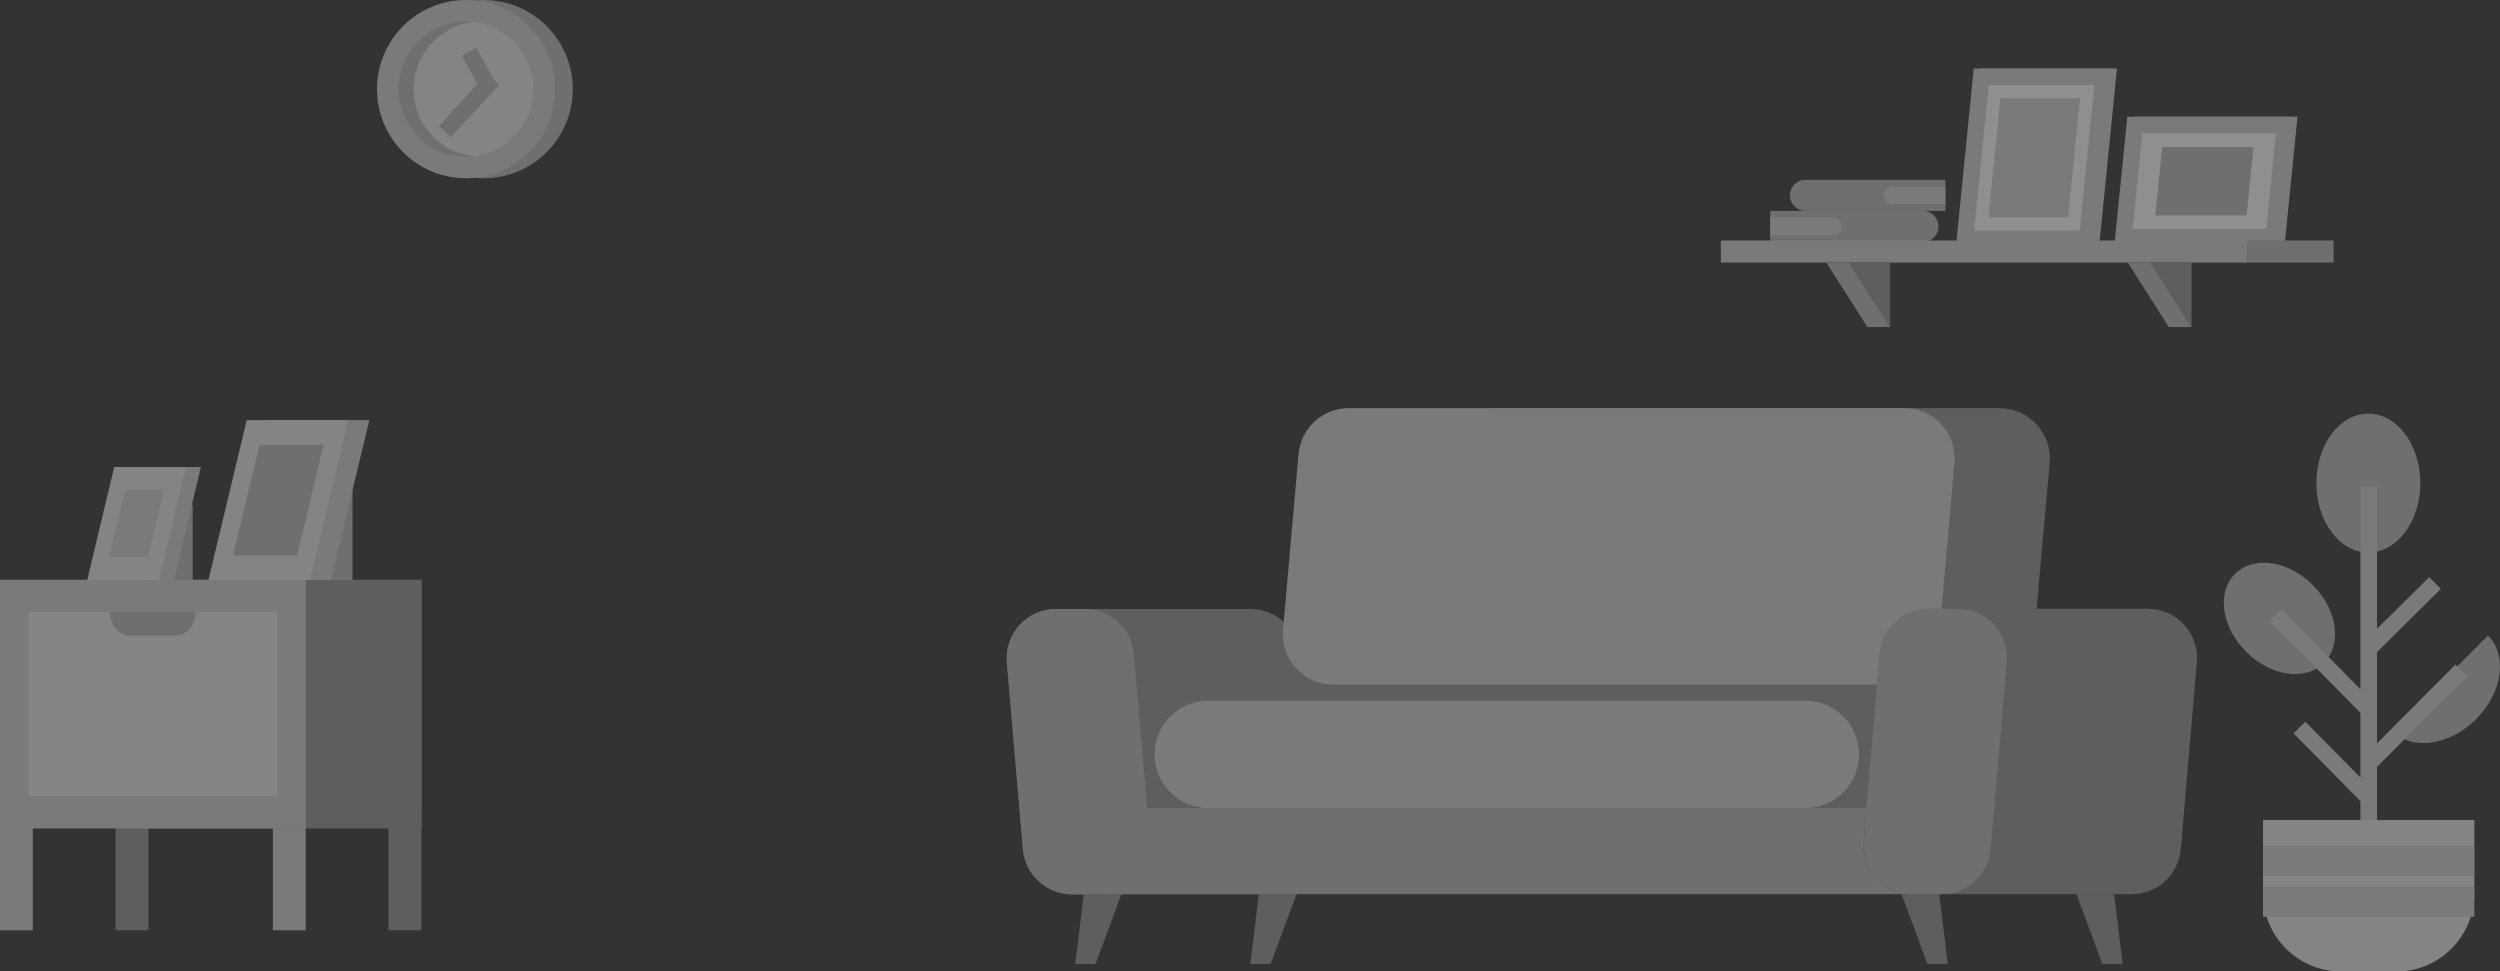 <svg width="754" height="293" viewBox="0 0 754 293" fill="none" xmlns="http://www.w3.org/2000/svg">
<rect x="0" y="0" width="754" height="293" fill="#333333" stroke="none"/>
<g style="mix-blend-mode:multiply" opacity="0.45">
<path fill-rule="evenodd" clip-rule="evenodd" d="M388.757 196.004H598.012V245.585H388.757V196.004Z" fill="#939393"/>
<path fill-rule="evenodd" clip-rule="evenodd" d="M432.382 189.968L437.074 136.929C437.745 129.087 444.345 123.102 452.183 123.102H603.066C611.987 123.102 618.948 130.738 618.175 139.612L613.431 192.65C612.709 200.493 606.16 206.478 598.322 206.478H447.491C438.57 206.478 431.557 198.842 432.382 189.968Z" fill="#939393"/>
<path fill-rule="evenodd" clip-rule="evenodd" d="M308.52 256.162L303.673 199.77C302.951 191.103 309.758 183.673 318.421 183.673H377.155C384.838 183.673 391.232 189.555 391.903 197.242L396.75 253.634C397.472 262.302 390.665 269.731 382.002 269.731H323.268C315.585 269.68 309.191 263.798 308.52 256.162Z" fill="#939393"/>
<path fill-rule="evenodd" clip-rule="evenodd" d="M386.952 189.968L391.645 136.929C392.367 129.087 398.916 123.102 406.754 123.102H574.344C583.265 123.102 590.226 130.738 589.452 139.612L584.76 192.65C584.09 200.493 577.489 206.478 569.651 206.478H402.061C393.192 206.478 386.179 198.842 386.952 189.968Z" fill="#D1D1D1"/>
<path fill-rule="evenodd" clip-rule="evenodd" d="M329.508 243.728H585.43V269.68H329.508V243.728Z" fill="#B7B7B7"/>
<path fill-rule="evenodd" clip-rule="evenodd" d="M348.226 227.528C348.226 218.602 355.497 211.327 364.418 211.327H544.487C553.408 211.327 560.679 218.602 560.679 227.528C560.679 236.453 553.408 243.728 544.487 243.728H364.418C355.497 243.728 348.226 236.453 348.226 227.528Z" fill="#D1D1D1"/>
<path fill-rule="evenodd" clip-rule="evenodd" d="M626.271 269.68H637.615L640.194 290.73H634.057L626.271 269.68Z" fill="#939393"/>
<path fill-rule="evenodd" clip-rule="evenodd" d="M573.519 269.68H584.863L587.441 290.73H581.305L573.519 269.68Z" fill="#939393"/>
<path fill-rule="evenodd" clip-rule="evenodd" d="M338.222 269.68H326.878L324.3 290.73H330.436L338.222 269.68Z" fill="#939393"/>
<path fill-rule="evenodd" clip-rule="evenodd" d="M391.026 269.68H379.681L377.103 290.73H383.24L391.026 269.68Z" fill="#939393"/>
<path fill-rule="evenodd" clip-rule="evenodd" d="M308.52 256.162L303.673 199.77C302.951 191.103 309.758 183.673 318.421 183.673H327.239C334.922 183.673 341.316 189.555 341.987 197.242L346.834 253.634C347.556 262.302 340.749 269.731 332.086 269.731H323.268C315.585 269.68 309.191 263.798 308.52 256.162Z" fill="#B7B7B7"/>
<path fill-rule="evenodd" clip-rule="evenodd" d="M562.071 253.582L566.918 197.191C567.589 189.503 573.983 183.622 581.666 183.622H647.826C656.489 183.622 663.347 191.051 662.573 199.719L657.726 256.11C657.056 263.798 650.662 269.68 642.978 269.68H576.819C568.156 269.68 561.349 262.25 562.071 253.582Z" fill="#939393"/>
<path fill-rule="evenodd" clip-rule="evenodd" d="M562.071 253.582L566.918 197.191C567.589 189.503 573.983 183.622 581.666 183.622H590.484C599.147 183.622 606.005 191.051 605.232 199.719L600.385 256.11C599.714 263.798 593.32 269.68 585.637 269.68H576.819C568.156 269.68 561.349 262.25 562.071 253.582Z" fill="#B7B7B7"/>
<path fill-rule="evenodd" clip-rule="evenodd" d="M594.609 72.025H630.809L635.707 23.166H599.508L594.609 72.025Z" fill="#D1D1D1"/>
<path d="M594.609 72.025H630.809L635.707 23.166H599.508L594.609 72.025Z" stroke="#D1D1D1" stroke-width="5"/>
<path fill-rule="evenodd" clip-rule="evenodd" d="M592.65 72.025H629.519L634.418 23.166H597.548L592.65 72.025Z" fill="white"/>
<path d="M592.65 72.025H629.519L634.418 23.166H597.548L592.65 72.025Z" stroke="#D1D1D1" stroke-width="5"/>
<path fill-rule="evenodd" clip-rule="evenodd" d="M599.714 65.576H623.744L627.354 29.615H603.324L599.714 65.576Z" fill="#D1D1D1"/>
<path fill-rule="evenodd" clip-rule="evenodd" d="M690.161 37.715L686.758 71.56H642.308L645.711 37.715H690.161Z" fill="#D1D1D1"/>
<path d="M690.161 37.715L686.758 71.56H642.308L645.711 37.715H690.161Z" stroke="#D1D1D1" stroke-width="5"/>
<path fill-rule="evenodd" clip-rule="evenodd" d="M689.181 37.715L685.778 71.56H640.451L643.855 37.715H689.181Z" fill="white"/>
<path d="M689.181 37.715L685.778 71.56H640.451L643.855 37.715H689.181Z" stroke="#D1D1D1" stroke-width="5"/>
<path fill-rule="evenodd" clip-rule="evenodd" d="M679.642 44.37L677.579 64.956H650.043L652.105 44.37H679.642Z" fill="#B7B7B7"/>
<path fill-rule="evenodd" clip-rule="evenodd" d="M539.846 58.92C539.846 61.499 541.96 63.615 544.538 63.615H586.719V54.225H544.538C541.909 54.225 539.846 56.34 539.846 58.92Z" fill="#B7B7B7"/>
<path fill-rule="evenodd" clip-rule="evenodd" d="M568.207 58.92C568.207 60.416 569.445 61.654 570.94 61.654H586.616C586.668 61.654 586.72 61.603 586.72 61.551V56.34C586.72 56.289 586.668 56.237 586.616 56.237H570.94C569.445 56.185 568.207 57.424 568.207 58.92Z" fill="#D1D1D1"/>
<path fill-rule="evenodd" clip-rule="evenodd" d="M533.916 63.615V73.005H579.964C582.543 73.005 584.657 70.89 584.657 68.31C584.657 65.73 582.543 63.615 579.964 63.615H533.916Z" fill="#B7B7B7"/>
<path fill-rule="evenodd" clip-rule="evenodd" d="M533.916 65.627V70.993H552.841C554.336 70.993 555.522 69.806 555.522 68.31C555.522 66.814 554.336 65.627 552.841 65.627H533.916Z" fill="#D1D1D1"/>
<path fill-rule="evenodd" clip-rule="evenodd" d="M519.013 79.196H677.734V72.54H519.013V79.196Z" fill="#D1D1D1"/>
<path fill-rule="evenodd" clip-rule="evenodd" d="M677.734 79.196H703.826V72.54H677.734V79.196Z" fill="#B7B7B7"/>
<path fill-rule="evenodd" clip-rule="evenodd" d="M557.688 79.196L570.064 98.647V79.196H557.688Z" fill="#939393"/>
<path fill-rule="evenodd" clip-rule="evenodd" d="M550.829 79.196L563.205 98.647H570.064L557.688 79.196H550.829Z" fill="#B7B7B7"/>
<path fill-rule="evenodd" clip-rule="evenodd" d="M648.599 79.196L660.975 98.647V79.196H648.599Z" fill="#939393"/>
<path fill-rule="evenodd" clip-rule="evenodd" d="M641.741 79.196L654.116 98.647H660.975L648.599 79.196H641.741Z" fill="#B7B7B7"/>
<path fill-rule="evenodd" clip-rule="evenodd" d="M729.97 145.7C729.97 157.257 722.957 166.647 714.294 166.647C705.631 166.647 698.618 157.257 698.618 145.7C698.618 134.143 705.631 124.753 714.294 124.753C722.957 124.753 729.97 134.143 729.97 145.7Z" fill="#B7B7B7"/>
<path d="M714.397 255.595V146.732" stroke="#D1D1D1" stroke-width="5"/>
<path fill-rule="evenodd" clip-rule="evenodd" d="M697.535 176.45C704.961 183.879 706.456 194.353 700.887 199.925C695.318 205.497 684.85 204.001 677.424 196.571C669.999 189.142 668.503 178.668 674.072 173.096C679.642 167.524 690.11 169.02 697.535 176.45Z" fill="#B7B7B7"/>
<path fill-rule="evenodd" clip-rule="evenodd" d="M750.39 191.67C756.372 197.655 754.722 208.954 746.781 216.899C738.84 224.845 727.547 226.496 721.565 220.511" fill="#B7B7B7"/>
<path d="M742.346 202.195L714.861 229.798" stroke="#D1D1D1" stroke-width="5"/>
<path d="M734.405 175.831L714.346 195.694" stroke="#D1D1D1" stroke-width="5"/>
<path d="M693.513 219.427L714.5 240.684" stroke="#D1D1D1" stroke-width="5"/>
<path d="M686.242 185.427L714.294 213.855" stroke="#D1D1D1" stroke-width="5"/>
<path fill-rule="evenodd" clip-rule="evenodd" d="M722.802 293H705.992C693.1 293 682.529 282.423 682.529 269.473V247.34H746.265V269.473C746.265 282.423 735.746 293 722.802 293Z" fill="#E6E6E6"/>
<path d="M746.265 259.671H682.529" stroke="#D1D1D1" stroke-width="9"/>
<path d="M746.265 272.001H682.529" stroke="#D1D1D1" stroke-width="9"/>
<path fill-rule="evenodd" clip-rule="evenodd" d="M172.747 26.88C172.747 41.739 160.732 53.761 145.881 53.761C131.03 53.761 119.015 41.739 119.015 26.88C118.963 12.021 130.978 0 145.829 0C160.68 0 172.747 12.021 172.747 26.88Z" fill="#B7B7B7"/>
<path fill-rule="evenodd" clip-rule="evenodd" d="M167.435 26.88C167.435 41.739 155.42 53.761 140.569 53.761C125.718 53.761 113.703 41.739 113.703 26.88C113.703 12.021 125.718 0 140.569 0C155.42 0 167.435 12.021 167.435 26.88Z" fill="#D1D1D1"/>
<path fill-rule="evenodd" clip-rule="evenodd" d="M160.938 26.88C160.938 37.354 152.997 46.021 142.838 47.157C142.116 47.26 141.343 47.26 140.569 47.26C129.328 47.26 120.201 38.128 120.201 26.88C120.201 15.633 129.328 6.501 140.569 6.501C141.343 6.501 142.065 6.552 142.838 6.604C152.997 7.739 160.938 16.407 160.938 26.88Z" fill="#B7B7B7"/>
<path fill-rule="evenodd" clip-rule="evenodd" d="M160.938 26.88C160.938 37.354 152.997 46.022 142.838 47.157C132.628 46.022 124.738 37.405 124.738 26.88C124.738 16.407 132.68 7.739 142.838 6.604C152.997 7.739 160.938 16.407 160.938 26.88Z" fill="#E6E6E6"/>
<path d="M141.446 15.581L147.5 26.5" stroke="#B7B7B7" stroke-width="5"/>
<path d="M148.665 23.939L134.227 39.675" stroke="#B7B7B7" stroke-width="5"/>
<path fill-rule="evenodd" clip-rule="evenodd" d="M0 243.212H9.901V280.566H0V243.212Z" fill="#D1D1D1"/>
<path fill-rule="evenodd" clip-rule="evenodd" d="M82.299 243.212H92.2V280.566H82.299V243.212Z" fill="#D1D1D1"/>
<path fill-rule="evenodd" clip-rule="evenodd" d="M34.859 243.212H44.759V280.566H34.859V243.212Z" fill="#939393"/>
<path fill-rule="evenodd" clip-rule="evenodd" d="M117.158 243.212H127.059V280.566H117.158V243.212Z" fill="#939393"/>
<path fill-rule="evenodd" clip-rule="evenodd" d="M35.013 174.851H127.214V249.868H35.013V174.851Z" fill="#939393"/>
<path fill-rule="evenodd" clip-rule="evenodd" d="M0 174.851H92.2V249.868H0V174.851Z" fill="#D1D1D1"/>
<path fill-rule="evenodd" clip-rule="evenodd" d="M8.56 184.55H83.64V240.117H8.56V184.55Z" fill="#E6E6E6"/>
<path fill-rule="evenodd" clip-rule="evenodd" d="M33.157 184.55C33.157 188.523 35.89 191.722 39.293 191.722H52.855C56.259 191.722 58.992 188.523 58.992 184.55H33.157Z" fill="#B7B7B7"/>
<path fill-rule="evenodd" clip-rule="evenodd" d="M87.147 142.966H106.329V174.954H87.147V142.966Z" fill="#B7B7B7"/>
<path fill-rule="evenodd" clip-rule="evenodd" d="M111.383 126.714H80.753L69.202 174.954H99.832L111.383 126.714Z" fill="#D1D1D1"/>
<path fill-rule="evenodd" clip-rule="evenodd" d="M105.04 126.714H74.41L62.859 174.954H93.489L105.04 126.714Z" fill="#E6E6E6"/>
<path fill-rule="evenodd" clip-rule="evenodd" d="M97.615 134.143H78.277L70.285 167.524H89.622L97.615 134.143Z" fill="#B7B7B7"/>
<path fill-rule="evenodd" clip-rule="evenodd" d="M44.553 152.356H58.115V175.005H44.553V152.356Z" fill="#B7B7B7"/>
<path fill-rule="evenodd" clip-rule="evenodd" d="M60.59 140.85H38.932L30.785 175.005H52.443L60.59 140.85Z" fill="#D1D1D1"/>
<path fill-rule="evenodd" clip-rule="evenodd" d="M56.104 140.85H34.446L26.299 175.005H47.956L56.104 140.85Z" fill="#E6E6E6"/>
<path fill-rule="evenodd" clip-rule="evenodd" d="M49.452 147.816H37.746L32.899 167.989H44.605L49.452 147.816Z" fill="#D1D1D1"/>
</g>
</svg>
